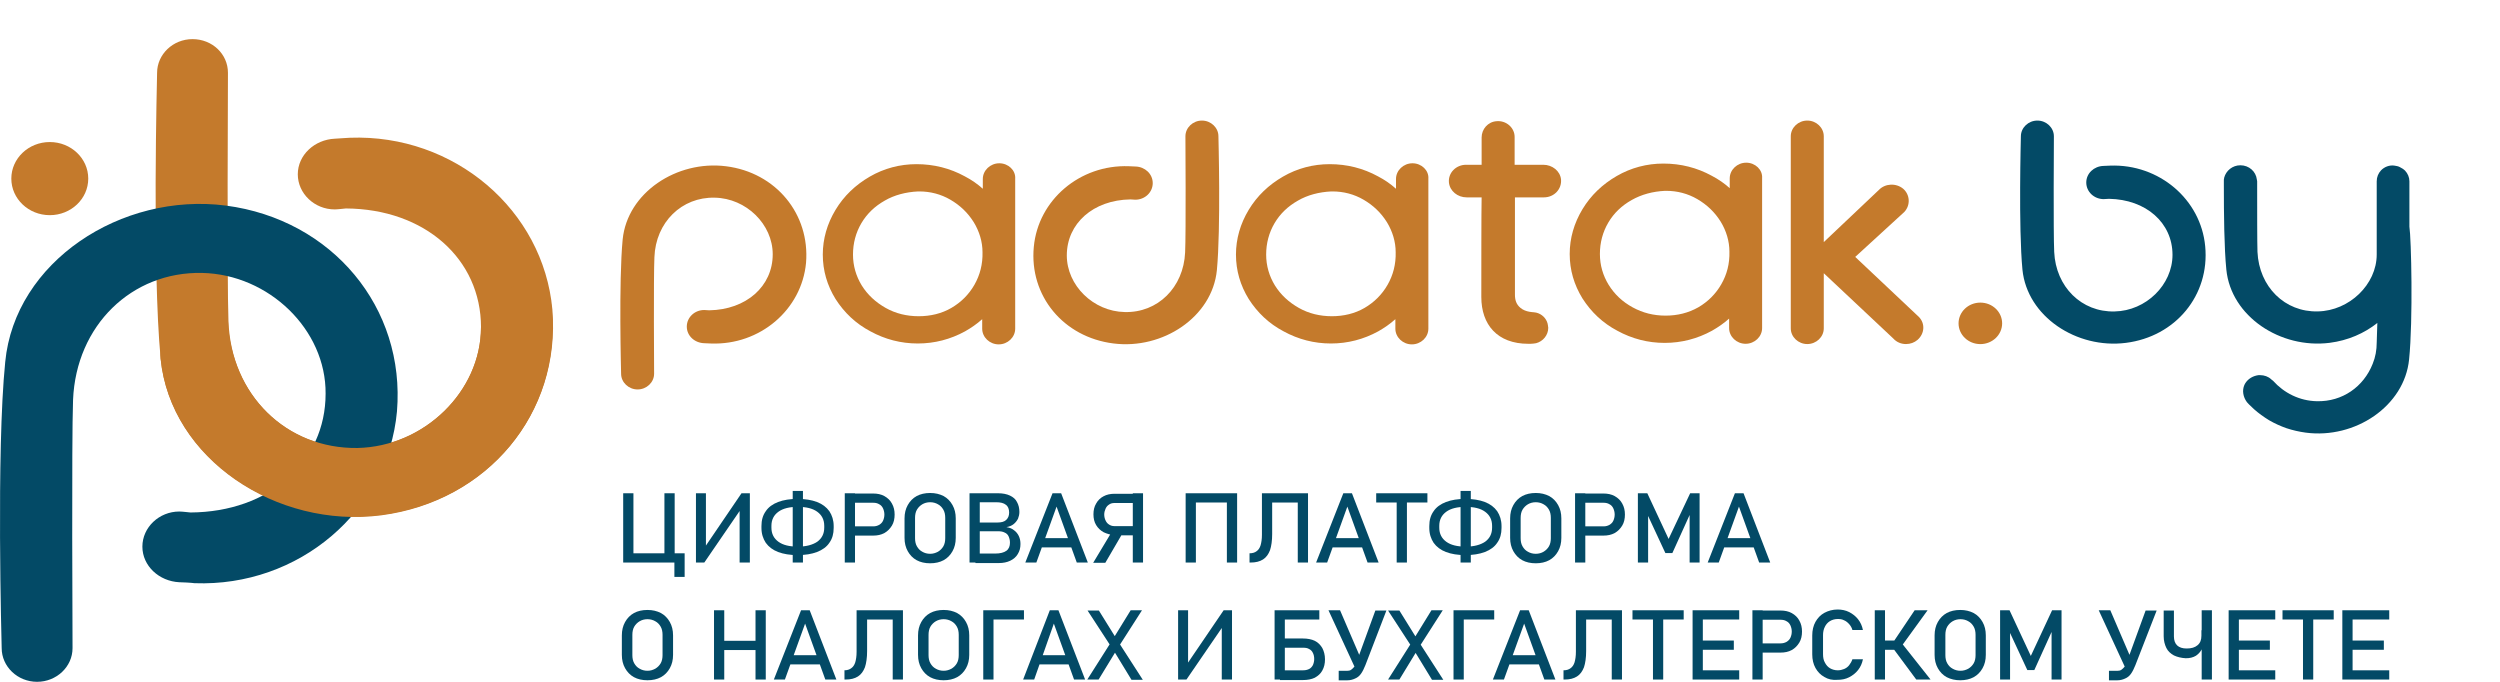 <svg width="583" height="159" viewBox="0 0 583 159" fill="none" xmlns="http://www.w3.org/2000/svg">
<path d="M88.92 120.069C64.488 123.21 39.821 106.945 37.46 83.612C35.454 62.522 36.634 17.538 36.634 16.977C36.634 12.715 40.293 9.125 44.896 9.125C49.499 9.125 53.158 12.602 53.158 16.977C53.158 17.875 52.922 65.439 53.276 74.862C53.866 92.137 66.849 104.813 83.373 104.477C98.952 104.14 112.171 91.24 112.171 76.32C112.171 60.391 99.07 48.724 80.658 48.612C80.54 48.612 78.769 48.836 78.061 48.836C73.34 48.836 69.445 45.134 69.445 40.647C69.445 36.16 73.34 32.57 78.061 32.346C78.651 32.346 80.894 32.122 81.602 32.122C105.916 31.224 126.688 48.948 128.813 72.169C130.819 96.288 113.823 116.816 88.92 120.069Z" fill="#C47A2C"/>
<path d="M11.611 50.176C16.565 50.176 20.581 46.359 20.581 41.651C20.581 36.942 16.565 33.125 11.611 33.125C6.657 33.125 2.641 36.942 2.641 41.651C2.641 46.359 6.657 50.176 11.611 50.176Z" fill="#C47A2C"/>
<path d="M52.679 47.941C28.247 44.8 3.461 61.066 1.219 84.399C-0.906 105.488 0.393 150.472 0.393 151.145C0.393 155.408 4.052 158.998 8.655 158.998C13.14 158.998 16.916 155.52 16.916 151.145C16.916 150.248 16.68 102.684 17.035 93.261C17.743 75.873 30.726 63.309 47.131 63.646C62.711 63.982 76.048 76.883 75.93 91.803C75.93 107.732 62.829 119.399 44.417 119.511C44.299 119.511 42.528 119.286 41.82 119.286C37.099 119.286 33.204 122.988 33.204 127.475C33.204 131.962 37.099 135.552 41.82 135.777C42.41 135.777 44.653 135.889 45.361 136.001C69.674 136.898 90.447 119.174 92.572 95.953C94.578 71.723 77.464 51.194 52.679 47.941Z" fill="#034A66"/>
<path d="M53.153 74.744C53.861 92.132 66.844 104.696 83.368 104.471C98.947 104.135 112.166 91.234 112.166 76.315C112.166 69.36 127.51 59.039 128.69 72.164C130.814 96.395 113.7 116.923 88.915 120.176C64.483 123.317 39.816 107.052 37.455 83.719C36.393 73.061 53.035 70.145 53.153 74.744Z" fill="#C47A2C"/>
<path d="M145.328 115.029H147.716V131.184H145.328V115.029ZM146.836 129.03H158.086V131.184H146.836V129.03ZM154.944 115.029H157.332V131.184H154.944V115.029ZM157.269 129.03H159.657V134.535H157.269V129.03Z" fill="#034A66"/>
<path d="M172.478 131.184V118.5L172.73 118.799L164.245 131.184H162.297V115.029H164.622V127.894L164.371 127.594L172.918 115.029H174.866V131.184H172.478Z" fill="#034A66"/>
<path d="M181.467 128.731C180.21 128.252 179.267 127.534 178.576 126.577C177.947 125.619 177.57 124.482 177.57 123.106V122.687C177.57 121.311 177.885 120.174 178.576 119.217C179.204 118.26 180.21 117.542 181.467 117.063C182.724 116.584 184.232 116.345 185.992 116.345C187.752 116.345 189.26 116.584 190.517 117.063C191.774 117.542 192.717 118.26 193.408 119.217C194.037 120.174 194.414 121.311 194.414 122.687V123.106C194.414 124.482 194.099 125.619 193.408 126.577C192.78 127.534 191.774 128.252 190.517 128.731C189.26 129.209 187.752 129.449 185.992 129.449C184.232 129.449 182.724 129.209 181.467 128.731ZM190.58 126.337C191.648 125.559 192.214 124.482 192.214 123.046V122.628C192.214 121.192 191.648 120.115 190.58 119.337C189.511 118.559 188.003 118.2 186.055 118.2C184.107 118.2 182.598 118.559 181.53 119.337C180.461 120.115 179.896 121.192 179.896 122.628V123.046C179.896 124.482 180.461 125.559 181.53 126.337C182.598 127.115 184.107 127.474 186.055 127.474C188.003 127.474 189.511 127.055 190.58 126.337ZM184.861 114.49H187.249V131.184H184.861V114.49Z" fill="#034A66"/>
<path d="M197 115.029H199.388V131.184H197V115.029ZM198.257 122.748H203.662C204.165 122.748 204.605 122.628 205.045 122.389C205.422 122.149 205.736 121.85 205.924 121.431C206.113 121.013 206.239 120.534 206.239 119.995C206.239 119.457 206.113 118.978 205.924 118.559C205.736 118.141 205.422 117.782 205.045 117.602C204.667 117.363 204.228 117.243 203.662 117.243H198.257V115.089H203.599C204.605 115.089 205.484 115.269 206.239 115.687C206.993 116.106 207.621 116.705 207.998 117.423C208.438 118.2 208.627 119.038 208.627 119.995C208.627 120.953 208.438 121.85 207.998 122.568C207.558 123.286 206.993 123.885 206.239 124.303C205.484 124.722 204.605 124.902 203.599 124.902H198.257V122.748Z" fill="#034A66"/>
<path d="M213.766 130.641C212.886 130.163 212.194 129.445 211.692 128.547C211.189 127.65 210.938 126.632 210.938 125.436V120.888C210.938 119.692 211.189 118.674 211.692 117.777C212.194 116.879 212.886 116.161 213.766 115.683C214.646 115.204 215.714 114.965 216.908 114.965C218.102 114.965 219.108 115.204 220.05 115.683C220.93 116.161 221.622 116.879 222.124 117.777C222.627 118.674 222.879 119.692 222.879 120.888V125.436C222.879 126.632 222.627 127.65 222.124 128.547C221.622 129.445 220.93 130.163 220.05 130.641C219.171 131.12 218.102 131.359 216.908 131.359C215.714 131.359 214.646 131.12 213.766 130.641ZM218.731 128.667C219.233 128.367 219.673 127.949 219.988 127.41C220.302 126.872 220.428 126.214 220.428 125.496V120.769C220.428 120.051 220.302 119.393 219.988 118.854C219.673 118.316 219.296 117.897 218.731 117.597C218.228 117.298 217.599 117.119 216.908 117.119C216.217 117.119 215.588 117.298 215.085 117.597C214.583 117.897 214.143 118.316 213.829 118.854C213.514 119.393 213.389 120.051 213.389 120.769V125.496C213.389 126.214 213.514 126.872 213.829 127.41C214.143 127.949 214.52 128.367 215.085 128.667C215.588 128.966 216.217 129.145 216.908 129.145C217.599 129.145 218.165 128.966 218.731 128.667Z" fill="#034A66"/>
<path d="M226.094 115.029H228.482V131.184H226.094V115.029ZM227.476 129.09H232.064C233.258 129.09 234.138 128.851 234.704 128.432C235.27 128.013 235.521 127.355 235.521 126.577V126.517C235.521 125.979 235.395 125.5 235.207 125.081C235.018 124.662 234.704 124.363 234.264 124.184C233.824 123.944 233.258 123.885 232.63 123.885H227.476V121.85H232.63C233.51 121.85 234.201 121.671 234.641 121.252C235.081 120.833 235.332 120.295 235.332 119.517C235.332 118.739 235.081 118.081 234.578 117.722C234.075 117.303 233.321 117.123 232.316 117.123H227.476V115.029H232.756C233.824 115.029 234.767 115.209 235.521 115.568C236.275 115.927 236.841 116.405 237.155 117.064C237.532 117.722 237.721 118.5 237.721 119.397C237.721 119.936 237.595 120.474 237.406 120.953C237.155 121.432 236.841 121.85 236.401 122.209C235.961 122.568 235.395 122.808 234.704 122.927C235.395 123.047 235.961 123.227 236.464 123.645C236.966 124.004 237.344 124.483 237.595 125.021C237.846 125.56 237.972 126.158 237.972 126.816V126.876C237.972 127.774 237.783 128.492 237.344 129.21C236.966 129.868 236.338 130.406 235.584 130.765C234.83 131.124 233.95 131.304 232.944 131.304H227.476V129.09Z" fill="#034A66"/>
<path d="M245.449 115.029H247.46L253.682 131.184H251.106L246.392 118.141L241.678 131.184H239.102L245.449 115.029ZM242.055 125.5H250.98V127.654H242.055V125.5Z" fill="#034A66"/>
<path d="M259.455 123.705L261.843 124.244L257.758 131.244H254.93L259.455 123.705ZM257.381 124.124C256.627 123.705 256.061 123.167 255.621 122.449C255.181 121.731 254.993 120.893 254.993 119.936C254.993 118.978 255.181 118.141 255.621 117.423C255.998 116.705 256.627 116.106 257.318 115.747C258.072 115.328 258.952 115.149 259.895 115.149H265.488V117.303H259.832C259.392 117.303 258.952 117.423 258.638 117.662C258.261 117.901 258.009 118.2 257.821 118.619C257.632 119.038 257.506 119.517 257.506 119.995C257.506 120.474 257.632 121.013 257.821 121.372C258.009 121.79 258.261 122.09 258.638 122.329C259.015 122.568 259.392 122.688 259.832 122.688H265.488V124.842H259.895C259.015 124.722 258.135 124.483 257.381 124.124ZM264.168 115.029H266.557V131.184H264.168V115.029Z" fill="#034A66"/>
<path d="M276.492 115.029H278.88V131.184H276.492V115.029ZM277.938 115.029H287.365V117.183H277.938V115.029ZM286.108 115.029H288.496V131.184H286.108V115.029Z" fill="#034A66"/>
<path d="M291.391 129.03C292.082 129.03 292.648 128.851 293.025 128.552C293.465 128.252 293.779 127.774 293.967 127.175C294.156 126.517 294.282 125.739 294.282 124.722V115.029H296.67V124.543C296.67 126.099 296.481 127.355 296.167 128.312C295.79 129.27 295.287 129.988 294.533 130.466C293.779 130.945 292.836 131.184 291.642 131.184H291.391V129.03ZM295.79 115.029H303.897V117.183H295.79V115.029ZM302.64 115.029H305.029V131.184H302.64V115.029Z" fill="#034A66"/>
<path d="M313.262 115.029H315.273L321.495 131.184H318.918L314.204 118.141L309.491 131.184H306.914L313.262 115.029ZM309.868 125.5H318.792V127.654H309.868V125.5Z" fill="#034A66"/>
<path d="M320.93 115.029H332.871V117.183H320.93V115.029ZM325.706 116.346H328.094V131.184H325.706V116.346Z" fill="#034A66"/>
<path d="M337.209 128.731C335.952 128.252 335.009 127.534 334.318 126.577C333.69 125.619 333.312 124.482 333.312 123.106V122.687C333.312 121.311 333.627 120.174 334.318 119.217C334.947 118.26 335.952 117.542 337.209 117.063C338.466 116.584 339.974 116.345 341.734 116.345C343.494 116.345 345.002 116.584 346.259 117.063C347.516 117.542 348.459 118.26 349.15 119.217C349.779 120.174 350.156 121.311 350.156 122.687V123.106C350.156 124.482 349.842 125.619 349.15 126.577C348.522 127.534 347.516 128.252 346.259 128.731C345.002 129.209 343.494 129.449 341.734 129.449C339.974 129.449 338.466 129.209 337.209 128.731ZM346.322 126.337C347.39 125.559 347.956 124.482 347.956 123.046V122.628C347.956 121.192 347.39 120.115 346.322 119.337C345.254 118.559 343.745 118.2 341.797 118.2C339.849 118.2 338.34 118.559 337.272 119.337C336.204 120.115 335.638 121.192 335.638 122.628V123.046C335.638 124.482 336.204 125.559 337.272 126.337C338.34 127.115 339.849 127.474 341.797 127.474C343.745 127.474 345.254 127.055 346.322 126.337ZM340.603 114.49H342.991V131.184H340.603V114.49Z" fill="#034A66"/>
<path d="M354.992 130.641C354.112 130.163 353.421 129.445 352.918 128.547C352.415 127.65 352.164 126.632 352.164 125.436V120.888C352.164 119.692 352.415 118.674 352.918 117.777C353.421 116.879 354.112 116.161 354.992 115.683C355.872 115.204 356.941 114.965 358.135 114.965C359.329 114.965 360.334 115.204 361.277 115.683C362.157 116.161 362.848 116.879 363.351 117.777C363.854 118.674 364.105 119.692 364.105 120.888V125.436C364.105 126.632 363.854 127.65 363.351 128.547C362.848 129.445 362.157 130.163 361.277 130.641C360.397 131.12 359.329 131.359 358.135 131.359C356.941 131.359 355.872 131.12 354.992 130.641ZM359.957 128.667C360.46 128.367 360.9 127.949 361.214 127.41C361.528 126.872 361.654 126.214 361.654 125.496V120.769C361.654 120.051 361.528 119.393 361.214 118.854C360.9 118.316 360.523 117.897 359.957 117.597C359.454 117.298 358.826 117.119 358.135 117.119C357.443 117.119 356.815 117.298 356.312 117.597C355.809 117.897 355.369 118.316 355.055 118.854C354.741 119.393 354.615 120.051 354.615 120.769V125.496C354.615 126.214 354.741 126.872 355.055 127.41C355.369 127.949 355.746 128.367 356.312 128.667C356.815 128.966 357.443 129.145 358.135 129.145C358.826 129.145 359.454 128.966 359.957 128.667Z" fill="#034A66"/>
<path d="M367.305 115.029H369.693V131.184H367.305V115.029ZM368.562 122.748H373.967C374.469 122.748 374.909 122.628 375.349 122.389C375.726 122.149 376.041 121.85 376.229 121.431C376.418 121.013 376.543 120.534 376.543 119.995C376.543 119.457 376.418 118.978 376.229 118.559C376.041 118.141 375.726 117.782 375.349 117.602C374.972 117.363 374.532 117.243 373.967 117.243H368.562V115.089H373.904C374.909 115.089 375.789 115.269 376.543 115.687C377.298 116.106 377.926 116.705 378.303 117.423C378.743 118.2 378.932 119.038 378.932 119.995C378.932 120.953 378.743 121.85 378.303 122.568C377.863 123.286 377.298 123.885 376.543 124.303C375.789 124.722 374.909 124.902 373.904 124.902H368.562V122.748Z" fill="#034A66"/>
<path d="M394.146 115.029H396.345V131.184H394.02V119.098L394.146 119.816L389.998 128.97H388.364L384.216 120.055L384.341 119.098V131.184H381.953V115.029H384.153L389.118 125.68L394.146 115.029Z" fill="#034A66"/>
<path d="M404.582 115.029H406.593L412.815 131.184H410.238L405.525 118.141L400.811 131.184H398.234L404.582 115.029ZM401.188 125.5H410.113V127.654H401.188V125.5Z" fill="#034A66"/>
<path d="M147.844 157.919C146.964 157.44 146.273 156.722 145.77 155.824C145.267 154.927 145.016 153.91 145.016 152.713V148.166C145.016 146.969 145.267 145.952 145.77 145.054C146.273 144.157 146.964 143.439 147.844 142.96C148.724 142.481 149.792 142.242 150.986 142.242C152.18 142.242 153.186 142.481 154.129 142.96C155.008 143.439 155.7 144.157 156.203 145.054C156.705 145.952 156.957 146.969 156.957 148.166V152.713C156.957 153.91 156.705 154.927 156.203 155.824C155.7 156.722 155.008 157.44 154.129 157.919C153.249 158.397 152.18 158.637 150.986 158.637C149.792 158.637 148.724 158.397 147.844 157.919ZM152.809 155.944C153.312 155.645 153.752 155.226 154.066 154.688C154.38 154.149 154.506 153.491 154.506 152.773V148.046C154.506 147.328 154.38 146.67 154.066 146.131C153.752 145.593 153.374 145.174 152.809 144.875C152.306 144.576 151.678 144.396 150.986 144.396C150.295 144.396 149.666 144.576 149.164 144.875C148.661 145.174 148.221 145.593 147.907 146.131C147.592 146.67 147.467 147.328 147.467 148.046V152.773C147.467 153.491 147.592 154.149 147.907 154.688C148.221 155.226 148.598 155.645 149.164 155.944C149.666 156.243 150.295 156.423 150.986 156.423C151.678 156.423 152.243 156.243 152.809 155.944Z" fill="#034A66"/>
<path d="M166.571 142.314H168.896V158.47H166.508V142.314H166.571ZM168.016 149.435H177.443V151.589H168.016V149.435ZM176.186 142.314H178.575V158.47H176.186V142.314Z" fill="#034A66"/>
<path d="M186.809 142.314H188.82L195.042 158.47H192.465L187.751 145.426L183.038 158.47H180.461L186.809 142.314ZM183.478 152.785H192.402V154.939H183.478V152.785Z" fill="#034A66"/>
<path d="M196.867 156.316C197.559 156.316 198.124 156.136 198.501 155.837C198.941 155.538 199.255 155.059 199.444 154.461C199.633 153.803 199.758 153.025 199.758 152.007V142.314H202.209V151.828C202.209 153.384 202.021 154.64 201.706 155.597C201.329 156.555 200.827 157.273 200.072 157.752C199.318 158.23 198.376 158.47 197.181 158.47H196.93V156.316H196.867ZM201.267 142.314H209.374V144.468H201.267V142.314ZM208.18 142.314H210.568V158.47H208.18V142.314Z" fill="#034A66"/>
<path d="M216.914 157.919C216.034 157.44 215.343 156.722 214.84 155.824C214.337 154.927 214.086 153.91 214.086 152.713V148.166C214.086 146.969 214.337 145.952 214.84 145.054C215.343 144.157 216.034 143.439 216.914 142.96C217.794 142.481 218.862 142.242 220.057 142.242C221.251 142.242 222.256 142.481 223.199 142.96C224.079 143.439 224.77 144.157 225.273 145.054C225.776 145.952 226.027 146.969 226.027 148.166V152.713C226.027 153.91 225.776 154.927 225.273 155.824C224.77 156.722 224.079 157.44 223.199 157.919C222.319 158.397 221.251 158.637 220.057 158.637C218.862 158.637 217.794 158.397 216.914 157.919ZM221.879 155.944C222.382 155.645 222.822 155.226 223.136 154.688C223.45 154.149 223.576 153.491 223.576 152.773V148.046C223.576 147.328 223.45 146.67 223.136 146.131C222.822 145.593 222.445 145.174 221.879 144.875C221.376 144.576 220.748 144.396 220.057 144.396C219.365 144.396 218.737 144.576 218.234 144.875C217.731 145.174 217.291 145.593 216.977 146.131C216.663 146.67 216.537 147.328 216.537 148.046V152.773C216.537 153.491 216.663 154.149 216.977 154.688C217.291 155.226 217.668 155.645 218.234 155.944C218.737 156.243 219.365 156.423 220.057 156.423C220.748 156.423 221.313 156.243 221.879 155.944Z" fill="#034A66"/>
<path d="M229.297 142.314H231.685V158.47H229.297V142.314ZM230.428 142.314H238.787V144.468H230.428V142.314Z" fill="#034A66"/>
<path d="M244.816 142.314H246.827L253.049 158.47H250.472L245.758 145.426L241.171 158.47H238.594L244.816 142.314ZM241.485 152.785H250.409V154.939H241.485V152.785Z" fill="#034A66"/>
<path d="M259.4 149.255L263.673 142.314H266.313L260.719 151.05L256.194 158.47H253.555L259.4 149.255ZM259.525 151.409L259.148 150.871L253.618 142.374H256.257L260.342 148.956L260.719 149.554L266.501 158.529H263.862L259.525 151.409Z" fill="#034A66"/>
<path d="M284.916 158.47V145.785L285.167 146.084L276.683 158.47H274.734V142.314H277.06V155.179L276.808 154.879L285.356 142.314H287.304V158.47H284.916Z" fill="#034A66"/>
<path d="M297.234 142.314H299.623V158.47H297.234V142.314ZM298.366 142.314H307.667V144.468H298.366V142.314ZM298.491 156.316H303.896C304.462 156.316 304.902 156.196 305.279 156.016C305.656 155.837 305.97 155.478 306.159 155.119C306.347 154.7 306.473 154.221 306.473 153.683C306.473 153.084 306.347 152.606 306.159 152.247C305.97 151.828 305.656 151.529 305.279 151.349C304.902 151.11 304.399 151.05 303.896 151.05H298.491V148.896H303.833C304.902 148.896 305.845 149.076 306.599 149.435C307.353 149.794 307.919 150.392 308.358 151.11C308.736 151.828 308.987 152.725 308.987 153.743C308.987 154.76 308.798 155.597 308.358 156.375C307.981 157.093 307.353 157.632 306.599 158.051C305.845 158.41 304.902 158.589 303.833 158.589H298.491V156.316Z" fill="#034A66"/>
<path d="M309.797 142.314H312.499L317.464 153.862L315.956 155.657L309.797 142.314ZM318.407 155.119C318.093 155.897 317.779 156.555 317.401 157.093C317.024 157.632 316.584 157.991 316.019 158.23C315.516 158.469 314.888 158.649 314.196 158.649H312.185V156.435H314.133C314.51 156.435 314.825 156.375 315.076 156.196C315.328 156.016 315.579 155.777 315.83 155.478C316.019 155.179 316.27 154.76 316.396 154.281L320.732 142.374H323.309L318.407 155.119Z" fill="#034A66"/>
<path d="M329.54 149.255L333.814 142.314H336.453L330.86 151.05L326.335 158.47H323.695L329.54 149.255ZM329.603 151.409L329.226 150.871L323.695 142.374H326.335L330.42 148.956L330.797 149.554L336.579 158.529H333.94L329.603 151.409Z" fill="#034A66"/>
<path d="M338.961 142.314H341.349V158.47H338.961V142.314ZM340.092 142.314H348.451V144.468H340.092V142.314Z" fill="#034A66"/>
<path d="M354.488 142.314H356.499L362.721 158.47H360.145L355.431 145.426L350.717 158.47H348.141L354.488 142.314ZM351.157 152.785H360.082V154.939H351.157V152.785Z" fill="#034A66"/>
<path d="M364.609 156.316C365.301 156.316 365.866 156.136 366.243 155.837C366.683 155.538 366.998 155.059 367.186 154.461C367.375 153.803 367.5 153.025 367.5 152.007V142.314H369.889V151.828C369.889 153.384 369.7 154.64 369.386 155.597C369.009 156.555 368.506 157.273 367.752 157.752C366.998 158.23 366.055 158.47 364.861 158.47H364.609V156.316ZM368.946 142.314H377.053V144.468H368.946V142.314ZM375.859 142.314H378.247V158.47H375.859V142.314Z" fill="#034A66"/>
<path d="M380.695 142.314H392.636V144.468H380.695V142.314ZM385.472 143.631H387.86V158.47H385.472V143.631Z" fill="#034A66"/>
<path d="M394.711 142.314H397.099V158.47H394.711V142.314ZM395.842 142.314H405.584V144.468H395.842V142.314ZM395.842 149.375H404.327V151.529H395.842V149.375ZM395.842 156.316H405.584V158.47H395.842V156.316Z" fill="#034A66"/>
<path d="M408.664 142.314H411.052V158.47H408.664V142.314ZM409.858 150.033H415.263C415.766 150.033 416.206 149.913 416.646 149.674C417.023 149.435 417.337 149.135 417.526 148.717C417.714 148.298 417.84 147.819 417.84 147.281C417.84 146.742 417.714 146.263 417.526 145.845C417.337 145.426 417.023 145.067 416.646 144.887C416.269 144.648 415.829 144.528 415.263 144.528H409.858V142.374H415.2C416.206 142.374 417.086 142.554 417.84 142.973C418.594 143.391 419.223 143.99 419.6 144.708C420.04 145.486 420.228 146.323 420.228 147.281C420.228 148.238 420.04 149.135 419.6 149.853C419.16 150.571 418.594 151.17 417.84 151.589C417.086 152.007 416.206 152.187 415.2 152.187H409.858V150.033Z" fill="#034A66"/>
<path d="M425.445 157.873C424.565 157.394 423.874 156.676 423.371 155.779C422.869 154.881 422.617 153.804 422.617 152.608V148.18C422.617 146.983 422.869 145.906 423.371 145.009C423.874 144.111 424.565 143.393 425.445 142.915C426.325 142.436 427.394 142.137 428.525 142.137C429.468 142.137 430.41 142.316 431.227 142.735C432.044 143.154 432.736 143.692 433.301 144.41C433.867 145.128 434.244 145.966 434.433 146.923H431.982C431.856 146.445 431.604 145.966 431.227 145.547C430.85 145.128 430.473 144.829 430.033 144.65C429.593 144.41 429.091 144.351 428.588 144.351C427.896 144.351 427.268 144.53 426.765 144.829C426.262 145.128 425.822 145.607 425.571 146.146C425.257 146.744 425.131 147.402 425.131 148.12V152.548C425.131 153.326 425.257 153.984 425.571 154.522C425.885 155.121 426.262 155.539 426.765 155.839C427.268 156.138 427.896 156.317 428.588 156.317C429.091 156.317 429.593 156.198 430.033 156.018C430.473 155.839 430.913 155.539 431.227 155.121C431.542 154.702 431.793 154.283 431.982 153.744H434.433C434.244 154.702 433.867 155.539 433.301 156.257C432.736 156.975 432.044 157.514 431.227 157.933C430.41 158.352 429.53 158.531 428.588 158.531C427.331 158.651 426.325 158.411 425.445 157.873Z" fill="#034A66"/>
<path d="M437.195 142.314H439.584V158.47H437.195V142.314ZM438.389 149.375H443.669V151.529H438.389V149.375ZM441.595 151.349L443.669 150.212L450.205 158.47H446.874L441.595 151.349ZM441.595 149.614L446.497 142.314H449.514L442.789 151.589L441.595 149.614Z" fill="#034A66"/>
<path d="M453.977 157.919C453.097 157.44 452.405 156.722 451.903 155.824C451.4 154.927 451.148 153.91 451.148 152.713V148.166C451.148 146.969 451.4 145.952 451.903 145.054C452.405 144.157 453.097 143.439 453.977 142.96C454.856 142.481 455.925 142.242 457.119 142.242C458.313 142.242 459.319 142.481 460.261 142.96C461.141 143.439 461.833 144.157 462.335 145.054C462.838 145.952 463.09 146.969 463.09 148.166V152.713C463.09 153.91 462.838 154.927 462.335 155.824C461.833 156.722 461.141 157.44 460.261 157.919C459.382 158.397 458.313 158.637 457.119 158.637C455.925 158.637 454.919 158.397 453.977 157.919ZM459.004 155.944C459.507 155.645 459.947 155.226 460.261 154.688C460.576 154.149 460.701 153.491 460.701 152.773V148.046C460.701 147.328 460.576 146.67 460.261 146.131C459.947 145.593 459.57 145.174 459.004 144.875C458.502 144.576 457.873 144.396 457.182 144.396C456.491 144.396 455.862 144.576 455.359 144.875C454.856 145.174 454.417 145.593 454.102 146.131C453.788 146.67 453.662 147.328 453.662 148.046V152.773C453.662 153.491 453.788 154.149 454.102 154.688C454.417 155.226 454.794 155.645 455.359 155.944C455.862 156.243 456.491 156.423 457.182 156.423C457.873 156.423 458.439 156.243 459.004 155.944Z" fill="#034A66"/>
<path d="M478.552 142.314H480.751V158.47H478.426V146.383L478.552 147.101L474.404 156.256H472.77L468.622 147.34L468.747 146.383V158.47H466.422V142.314H468.622L473.587 152.965L478.552 142.314Z" fill="#034A66"/>
<path d="M489.422 142.314H492.124L497.089 153.862L495.581 155.657L489.422 142.314ZM497.969 155.119C497.655 155.897 497.341 156.555 496.964 157.093C496.587 157.632 496.147 157.991 495.581 158.23C495.078 158.469 494.45 158.649 493.758 158.649H491.81V156.435H493.758C494.135 156.435 494.45 156.375 494.701 156.196C494.953 156.016 495.204 155.777 495.455 155.478C495.644 155.179 495.895 154.76 496.021 154.281L500.357 142.374H502.934L497.969 155.119Z" fill="#034A66"/>
<path d="M506.959 152.845C506.204 152.426 505.576 151.888 505.199 151.11C504.822 150.332 504.57 149.435 504.57 148.358V142.374H506.959V148.417C506.959 149.315 507.21 150.033 507.713 150.512C508.216 150.99 508.97 151.23 509.912 151.23C511.044 151.23 511.861 150.99 512.489 150.452C513.118 149.913 513.369 149.195 513.369 148.238V146.981H514.123V148.178C514.123 149.315 513.935 150.272 513.62 151.05C513.306 151.828 512.741 152.486 512.112 152.905C511.421 153.324 510.667 153.503 509.724 153.503C508.655 153.443 507.713 153.204 506.959 152.845ZM513.432 142.314H515.82V158.47H513.432V142.314Z" fill="#034A66"/>
<path d="M519.719 142.314H522.107V158.47H519.719V142.314ZM520.85 142.314H530.591V144.468H520.85V142.314ZM520.85 149.375H529.334V151.529H520.85V149.375ZM520.85 156.316H530.591V158.47H520.85V156.316Z" fill="#034A66"/>
<path d="M532.281 142.314H544.222V144.468H532.281V142.314ZM537.058 143.631H539.446V158.47H537.058V143.631Z" fill="#034A66"/>
<path d="M546.234 142.314H548.623V158.47H546.234V142.314ZM547.428 142.314H557.17V144.468H547.428V142.314ZM547.428 149.375H555.913V151.529H547.428V149.375ZM547.428 156.316H557.17V158.47H547.428V156.316Z" fill="#034A66"/>
<path d="M447.159 79.267C446.433 79.889 445.489 80.234 444.473 80.234C443.384 80.234 442.295 79.82 441.496 78.921L425.305 63.715V76.571C425.305 78.576 423.563 80.234 421.457 80.234C419.352 80.234 417.609 78.576 417.609 76.571V31.781C417.609 29.776 419.352 28.117 421.457 28.117C423.563 28.117 425.305 29.776 425.305 31.781V56.457L438.156 44.291C439.608 42.771 442.149 42.633 443.819 44.015C445.416 45.397 445.562 47.817 444.11 49.406L432.638 59.913L447.522 73.944C448.974 75.465 448.829 77.815 447.159 79.267Z" fill="#C47A2C"/>
<path d="M407.221 37.938C405.115 37.938 403.373 39.596 403.373 41.601V43.882C402.139 42.776 400.759 41.808 399.162 40.979C395.749 39.113 391.974 38.145 387.908 38.145C384.06 38.145 380.358 39.113 377.018 41.048C373.678 42.983 370.992 45.541 369.031 48.789C367.071 52.038 366.055 55.563 366.055 59.227C366.055 62.959 367.071 66.415 369.031 69.595C371.064 72.775 373.751 75.332 377.163 77.129C380.575 78.995 384.278 79.963 388.199 79.963C392.119 79.963 395.822 78.995 399.234 77.129C400.687 76.3 401.993 75.401 403.228 74.295V76.507C403.228 78.511 404.97 80.17 407.076 80.17C409.181 80.17 410.924 78.511 410.924 76.507V41.532C411.069 39.596 409.326 37.938 407.221 37.938ZM401.413 66.277C400.106 68.558 398.291 70.355 396.04 71.668C393.717 72.982 391.175 73.604 388.417 73.604C385.658 73.604 383.116 72.982 380.721 71.668C378.325 70.355 376.51 68.627 375.13 66.415C373.823 64.273 373.097 61.853 373.097 59.227C373.097 56.6 373.751 54.112 375.058 51.9C376.364 49.688 378.179 47.96 380.503 46.647C382.826 45.333 385.44 44.642 388.271 44.504H388.562C391.103 44.504 393.571 45.126 395.822 46.439C398.073 47.753 399.888 49.481 401.267 51.693C402.574 53.835 403.3 56.255 403.3 58.674C403.373 61.508 402.719 63.996 401.413 66.277Z" fill="#C47A2C"/>
<path d="M233.041 38.076C230.936 38.076 229.193 39.735 229.193 41.74V44.021C227.959 42.915 226.579 41.947 224.982 41.117C221.57 39.251 217.794 38.283 213.729 38.283C209.881 38.283 206.178 39.251 202.838 41.187C199.498 43.122 196.812 45.679 194.852 48.928C192.891 52.177 191.875 55.702 191.875 59.365C191.875 63.098 192.891 66.554 194.852 69.734C196.885 72.913 199.571 75.471 202.983 77.268C206.396 79.134 210.098 80.102 214.019 80.102C217.94 80.102 221.642 79.134 225.055 77.268C226.507 76.438 227.814 75.54 229.048 74.434V76.646C229.048 78.65 230.79 80.309 232.896 80.309C235.001 80.309 236.744 78.65 236.744 76.646V41.67C236.889 39.735 235.147 38.076 233.041 38.076ZM227.233 66.416C225.926 68.697 224.111 70.494 221.86 71.807C219.609 73.121 216.996 73.743 214.237 73.743C211.478 73.743 208.864 73.121 206.541 71.807C204.218 70.494 202.33 68.766 200.95 66.554C199.644 64.411 198.918 61.992 198.918 59.365C198.918 56.739 199.571 54.251 200.878 52.039C202.185 49.827 204 48.099 206.323 46.785C208.574 45.472 211.26 44.781 214.092 44.643H214.382C216.923 44.643 219.392 45.265 221.642 46.578C223.893 47.891 225.708 49.619 227.088 51.831C228.395 53.974 229.121 56.393 229.121 58.812C229.193 61.577 228.54 64.135 227.233 66.416Z" fill="#C47A2C"/>
<path d="M329.393 38.076C327.287 38.076 325.545 39.735 325.545 41.74V44.021C324.31 42.915 322.931 41.947 321.334 41.117C317.921 39.251 314.146 38.283 310.08 38.283C306.232 38.283 302.529 39.251 299.19 41.187C295.85 43.122 293.164 45.679 291.203 48.928C289.243 52.177 288.227 55.702 288.227 59.365C288.227 63.098 289.243 66.554 291.203 69.734C293.236 72.913 295.923 75.471 299.335 77.268C302.747 79.134 306.45 80.102 310.371 80.102C314.291 80.102 317.994 79.134 321.406 77.268C322.858 76.438 324.165 75.54 325.4 74.434V76.646C325.4 78.65 327.142 80.309 329.247 80.309C331.353 80.309 333.095 78.65 333.095 76.646V41.67C333.241 39.735 331.498 38.076 329.393 38.076ZM323.584 66.416C322.278 68.697 320.462 70.494 318.212 71.807C315.961 73.121 313.347 73.743 310.588 73.743C307.829 73.743 305.216 73.121 302.892 71.807C300.569 70.494 298.681 68.766 297.302 66.554C295.995 64.411 295.269 61.992 295.269 59.365C295.269 56.739 295.923 54.251 297.229 52.039C298.536 49.827 300.351 48.099 302.675 46.785C304.925 45.472 307.612 44.781 310.443 44.643H310.734C313.275 44.643 315.743 45.265 317.994 46.578C320.245 47.891 322.06 49.619 323.439 51.831C324.746 53.974 325.472 56.393 325.472 58.812C325.545 61.577 324.891 64.135 323.584 66.416Z" fill="#C47A2C"/>
<path d="M461.817 80.245C464.623 80.245 466.899 78.079 466.899 75.407C466.899 72.735 464.623 70.568 461.817 70.568C459.01 70.568 456.734 72.735 456.734 75.407C456.734 78.079 459.01 80.245 461.817 80.245Z" fill="#C47A2C"/>
<path d="M169.308 38.771C157.837 37.32 146.293 44.923 145.204 55.844C144.26 65.728 144.841 86.879 144.841 87.156C144.841 89.16 146.583 90.819 148.689 90.819C150.794 90.819 152.537 89.16 152.537 87.156C152.537 86.741 152.392 64.415 152.609 59.992C152.9 51.835 158.999 45.891 166.694 46.098C174.027 46.236 180.199 52.319 180.199 59.3C180.199 66.765 174.027 72.226 165.388 72.364C165.315 72.364 164.516 72.295 164.226 72.295C161.975 72.295 160.16 74.023 160.16 76.166C160.16 78.308 161.975 79.967 164.226 80.037C164.516 80.037 165.605 80.106 165.823 80.106C177.222 80.52 186.951 72.226 187.967 61.305C188.911 49.9 180.925 40.223 169.308 38.771Z" fill="#C47A2C"/>
<path d="M495.738 79.958C484.267 81.409 472.723 73.806 471.634 62.885C470.69 53.001 471.271 32.057 471.271 31.781C471.271 29.776 473.013 28.117 475.119 28.117C477.224 28.117 478.966 29.776 478.966 31.781C478.966 32.195 478.821 54.314 479.039 58.738C479.402 66.894 485.428 72.838 493.124 72.631C500.457 72.493 506.628 66.41 506.628 59.429C506.628 51.964 500.457 46.503 491.817 46.365C491.745 46.365 490.946 46.434 490.583 46.434C488.332 46.434 486.517 44.706 486.517 42.563C486.517 40.421 488.332 38.762 490.51 38.693C490.801 38.693 491.89 38.624 492.108 38.624C503.506 38.209 513.235 46.503 514.252 57.425C515.341 68.829 507.354 78.506 495.738 79.958Z" fill="#034A66"/>
<path d="M561.801 83.817C560.712 94.738 549.168 102.411 537.696 100.89C536.172 100.683 534.647 100.337 533.195 99.853C531.815 99.369 530.436 98.747 529.129 97.987C527.895 97.227 526.733 96.397 525.644 95.43C525.281 95.084 524.845 94.669 524.482 94.324C524.337 94.116 524.119 93.978 523.974 93.771C523.103 92.596 522.813 91.075 523.393 89.762C523.902 88.656 524.991 87.826 526.298 87.55C526.515 87.481 526.806 87.481 527.024 87.481C528.04 87.481 528.984 87.826 529.637 88.448C529.637 88.448 529.637 88.448 529.71 88.517C529.855 88.587 529.928 88.725 530.073 88.794C532.614 91.628 536.244 93.494 540.31 93.563C546.263 93.701 551.201 90.176 553.306 84.854C553.959 83.264 554.25 81.605 554.25 79.877L554.395 75.315C551.346 77.734 547.57 79.393 543.287 79.946C531.815 81.398 520.271 73.795 519.182 62.873C518.674 57.828 518.602 49.879 518.602 43.243C518.602 42.967 518.602 42.759 518.602 42.483V42.137C518.602 41.93 518.602 41.722 518.674 41.515C518.674 41.515 518.674 41.515 518.674 41.446C519.11 39.787 520.634 38.543 522.45 38.543C524.482 38.543 526.08 39.995 526.298 41.861C526.298 41.999 526.37 42.137 526.37 42.276C526.37 42.552 526.37 42.898 526.37 43.174C526.37 49.464 526.37 56.514 526.443 58.726C526.806 66.883 532.832 72.827 540.528 72.62C547.861 72.481 554.25 66.33 554.25 59.348C554.25 58.588 554.25 42.69 554.25 42.69C554.25 42.621 554.25 42.552 554.25 42.483C554.25 42.414 554.25 42.345 554.25 42.276C554.25 41.308 554.613 40.409 555.266 39.718C556.065 38.889 557.227 38.474 558.316 38.612C558.751 38.681 559.259 38.75 559.622 38.958C560.058 39.165 560.494 39.441 560.857 39.787C561.51 40.478 561.873 41.377 561.873 42.276C561.873 42.345 561.873 42.414 561.873 42.483C561.873 42.552 561.873 42.621 561.873 42.69V52.851C562.309 55.547 562.744 74.555 561.801 83.817Z" fill="#034A66"/>
<path d="M520.479 40.773C520.406 40.981 520.406 41.188 520.406 41.395V41.257C520.406 41.119 520.406 40.912 520.479 40.773Z" fill="#034A66"/>
<path d="M259.67 80.096C271.141 81.548 282.685 73.944 283.774 63.023C284.718 53.139 284.137 32.057 284.137 31.781C284.137 29.776 282.395 28.117 280.289 28.117C278.184 28.117 276.441 29.776 276.441 31.781C276.441 32.195 276.587 54.452 276.369 58.876C276.006 67.032 269.98 72.977 262.284 72.769C254.951 72.631 248.78 66.548 248.78 59.567C248.78 52.102 254.951 46.642 263.591 46.503C263.663 46.503 264.462 46.572 264.752 46.572C267.003 46.572 268.818 44.844 268.818 42.702C268.818 40.559 267.003 38.9 264.825 38.831C264.534 38.831 263.445 38.762 263.228 38.762C251.829 38.347 242.1 46.642 241.084 57.563C239.995 68.968 247.981 78.645 259.67 80.096Z" fill="#C47A2C"/>
<path d="M353.284 68.699C353.284 69.943 353.574 70.98 354.591 71.809C355.172 72.293 355.898 72.57 356.696 72.708C357.422 72.846 358.076 72.777 358.729 73.053C359.964 73.537 360.835 74.643 360.98 75.887C360.98 76.095 361.053 76.302 361.053 76.44C361.053 78.168 359.818 79.62 358.221 80.035C357.785 80.104 357.35 80.173 356.914 80.173C356.769 80.173 356.624 80.173 356.406 80.173C349.146 80.173 345.443 75.68 345.443 69.252C345.443 64.482 345.443 48.723 345.515 46.027H342.031C339.925 46.027 338.11 44.575 337.892 42.571C337.674 40.29 339.562 38.424 341.885 38.424H345.515C345.515 33.862 345.515 32.065 345.515 32.065C345.515 30.129 346.968 28.401 349 28.263C351.251 28.056 353.211 29.784 353.211 31.926V38.424H359.891C361.996 38.424 363.812 39.875 364.029 41.811C364.247 44.092 362.432 46.027 360.036 46.027H353.284C353.284 45.958 353.284 68.63 353.284 68.699Z" fill="#C47A2C"/>
</svg>
